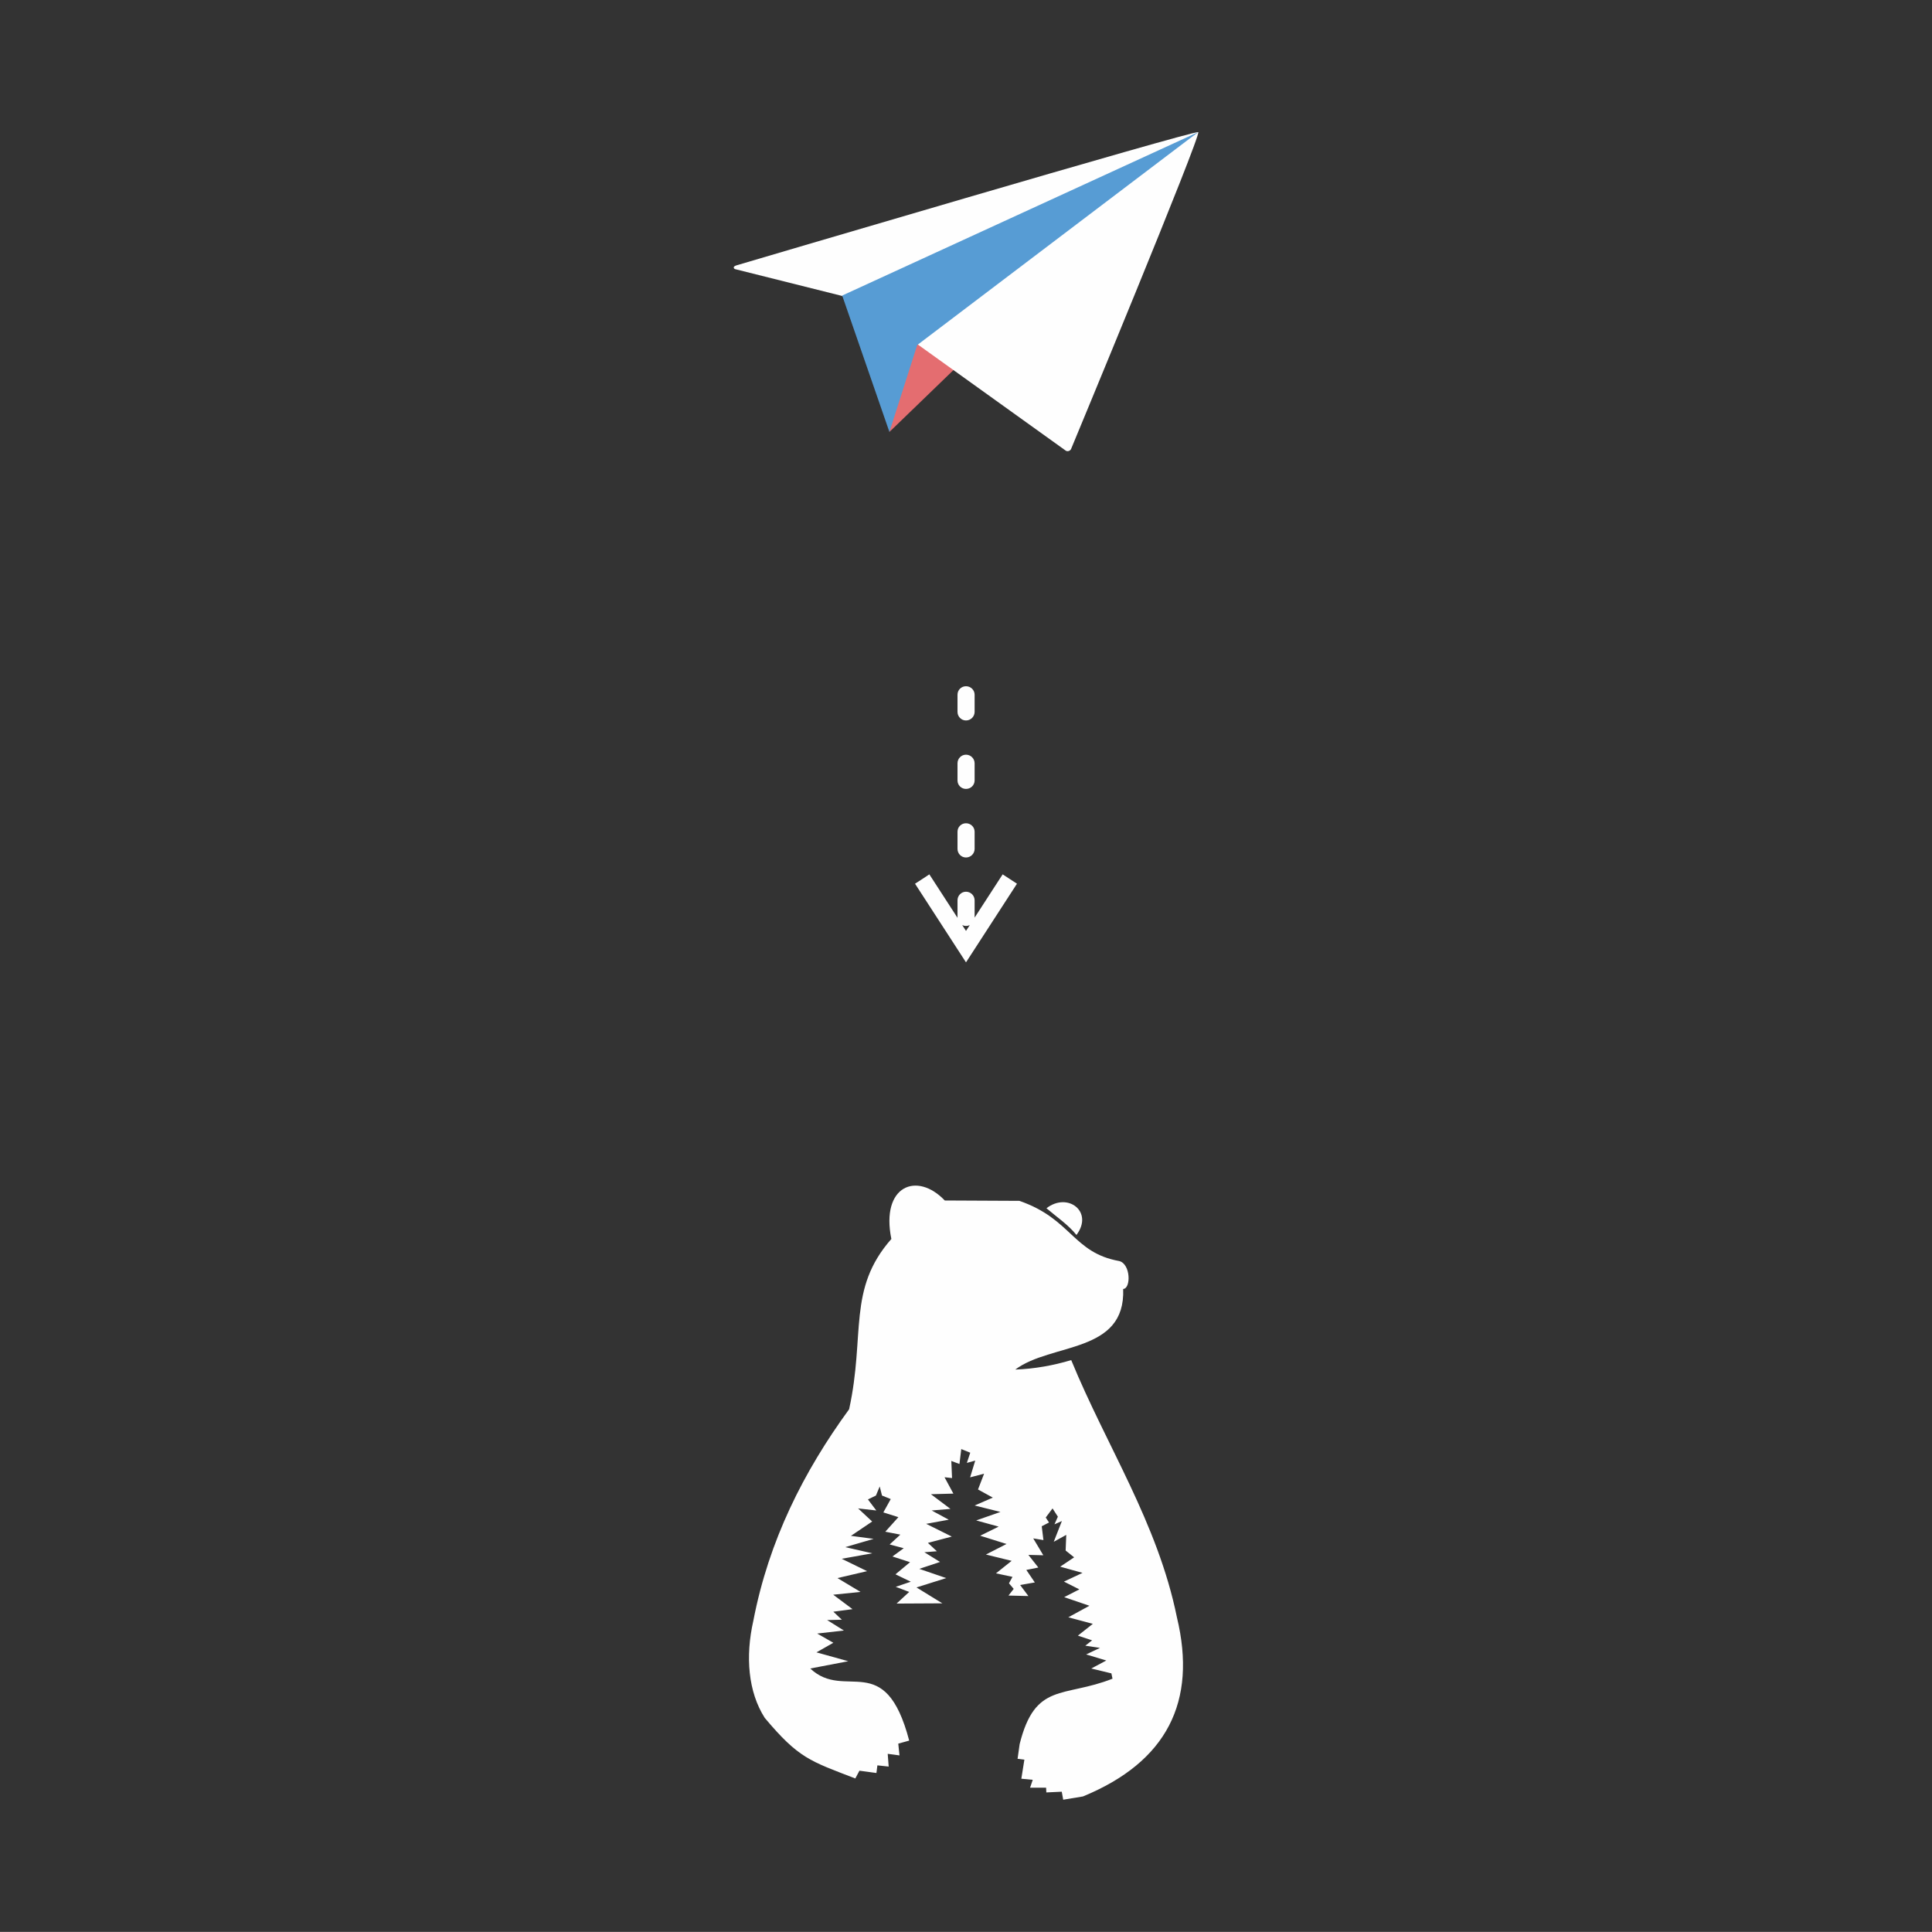 <?xml version="1.0" encoding="UTF-8"?>
<!DOCTYPE svg PUBLIC "-//W3C//DTD SVG 1.1//EN" "http://www.w3.org/Graphics/SVG/1.1/DTD/svg11.dtd">
<!-- Creator: CorelDRAW X7 -->
<svg xmlns="http://www.w3.org/2000/svg" xml:space="preserve" width="100%" height="100%" version="1.1" style="shape-rendering:geometricPrecision; text-rendering:geometricPrecision; image-rendering:optimizeQuality; fill-rule:evenodd; clip-rule:evenodd"
viewBox="0 0 15918 15917"
 xmlns:xlink="http://www.w3.org/1999/xlink">
 <rect x="0" y="0" width="15918" height="15917" fill="#333333" stroke="none"/>
 <defs>
  <style type="text/css">
   <![CDATA[
    .fil0 {fill:none}
    .fil1 {fill:#FEFEFE}
    .fil3 {fill:#E46D70}
    .fil2 {fill:#FEFEFE;fill-rule:nonzero}
    .fil4 {fill:#579CD4}
   ]]>
  </style>
 </defs>
 <g id="Слой_x0020_1">
  <rect class="fil0" width="15918" height="15917"/>
  <g id="_889103280">
   <g id="_320235776">
    <g>
     <g>
      <path class="fil1" d="M8399 9894l-615 -3c-229,-241 -529,-122 -440,317 -365,415 -213,788 -348,1403 -374,513 -661,1079 -789,1742 -67,295 -43,587 94,801 280,334 373,355 746,499l34 -64 140 19 8 -63 93 10 -8 -105 97 13 -10 -97 90 -25c-200,-760 -527,-322 -815,-594l313 -60 -262 -73 139 -79 -133 -76 220 -25 -138 -86 121 -3 -70 -66 158 -21 -159 -119 225 -23 -190 -114 244 -57 -209 -102 252 -45 -223 -51 234 -68 -187 -25 175 -118 -116 -108 150 17 -69 -91 66 -32 31 -75 19 75 72 29 -61 110 124 39 -108 120 124 24 -88 81 116 31 -93 68 145 47 -120 100 126 61 -124 42 111 42 -104 96 377 -2 -213 -131 245 -77 -222 -76 171 -57 -129 -80 103 -8 -74 -69 197 -52 -211 -105 186 -34 -141 -76 155 -13 -161 -121 185 -5 -73 -135 62 7 -6 -141 67 25 15 -123 74 30 -28 84 69 -19 -42 138 115 -30 -50 130 122 67 -150 65 213 53 -200 70 185 51 -152 75 217 68 -170 87 212 52 -129 103 136 29 -29 53 39 46 -43 55 164 4 -68 -91 121 -21 -70 -103 99 -20 -82 -104 123 3 -83 -139 84 14 -14 -114 60 -31 -27 -41 56 -75 44 68 -28 63 61 -27 -67 171 103 -57 -5 129 70 56 -115 77 184 51 -153 72 127 64 -125 64 208 71 -174 95 202 54 -123 97 117 39 -56 44 121 18 -114 54 166 50 -124 66 166 40 9 44c-404,159 -637,26 -765,539l-17 121 56 7 -25 157 94 9 -22 65 132 0 2 39 127 -6 12 66 163 -27c692,-285 941,-781 774,-1475 -158,-778 -581,-1413 -871,-2120 -147,44 -300,72 -461,78 296,-222 910,-130 889,-664 65,-3 63,-205 -32,-230 -384,-69 -392,-347 -823,-496l0 0 0 0 0 0 0 0zm0 0l0 0 0 0z"/>
     </g>
     <path class="fil1" d="M8869 10175c144,-191 -72,-356 -247,-220 82,70 181,137 247,220z"/>
    </g>
   </g>
   <g>
    <path class="fil2" d="M7889 5724c0,-39 31,-70 70,-70 39,0 71,31 71,70l-141 0zm141 141l-141 0 0 -141 141 0 0 141zm0 0c0,39 -32,71 -71,71 -39,0 -70,-32 -70,-71l141 0zm-141 424c0,-39 31,-71 70,-71 39,0 71,32 71,71l-141 0zm141 141l-141 0 0 -141 141 0 0 141zm0 0c0,39 -32,70 -71,70 -39,0 -70,-31 -70,-70l141 0zm-141 423c0,-39 31,-70 70,-70 39,0 71,31 71,70l-141 0zm141 141l-141 0 0 -141 141 0 0 141zm0 0c0,39 -32,71 -71,71 -39,0 -70,-32 -70,-71l141 0zm-141 424c0,-39 31,-71 70,-71 39,0 71,32 71,71l-141 0zm141 141l-141 0 0 -141 141 0 0 141zm0 0c0,39 -32,70 -71,70 -39,0 -70,-31 -70,-70l141 0zm-130 279l118 -77 -118 0 361 -557 118 77 -361 557 -118 0zm0 0l118 0 -59 91 -59 -91zm-302 -595l59 -39 361 557 -118 77 -361 -557 59 -38z"/>
   </g>
   <polygon class="fil3" points="7328,3559 9794,1176 7511,2685 "/>
   <path class="fil1" d="M9872 1090l0 0 0 0 -1 -1 0 0c-1284,867 -2311,1748 -2311,1748l1221 876c15,9 34,3 43,-12 0,0 1077,-2593 1048,-2611z"/>
   <path class="fil1" d="M9872 1092l0 -2 0 0 0 0 -1 -1 0 0c-29,-18 -3802,1097 -3802,1097 -25,7 -31,21 -14,31l882 221 110 62 2825 -1408z"/>
   <polygon class="fil4" points="6939,2435 7328,3559 7557,2843 9871,1089 "/>
  </g>
 </g>
</svg>
